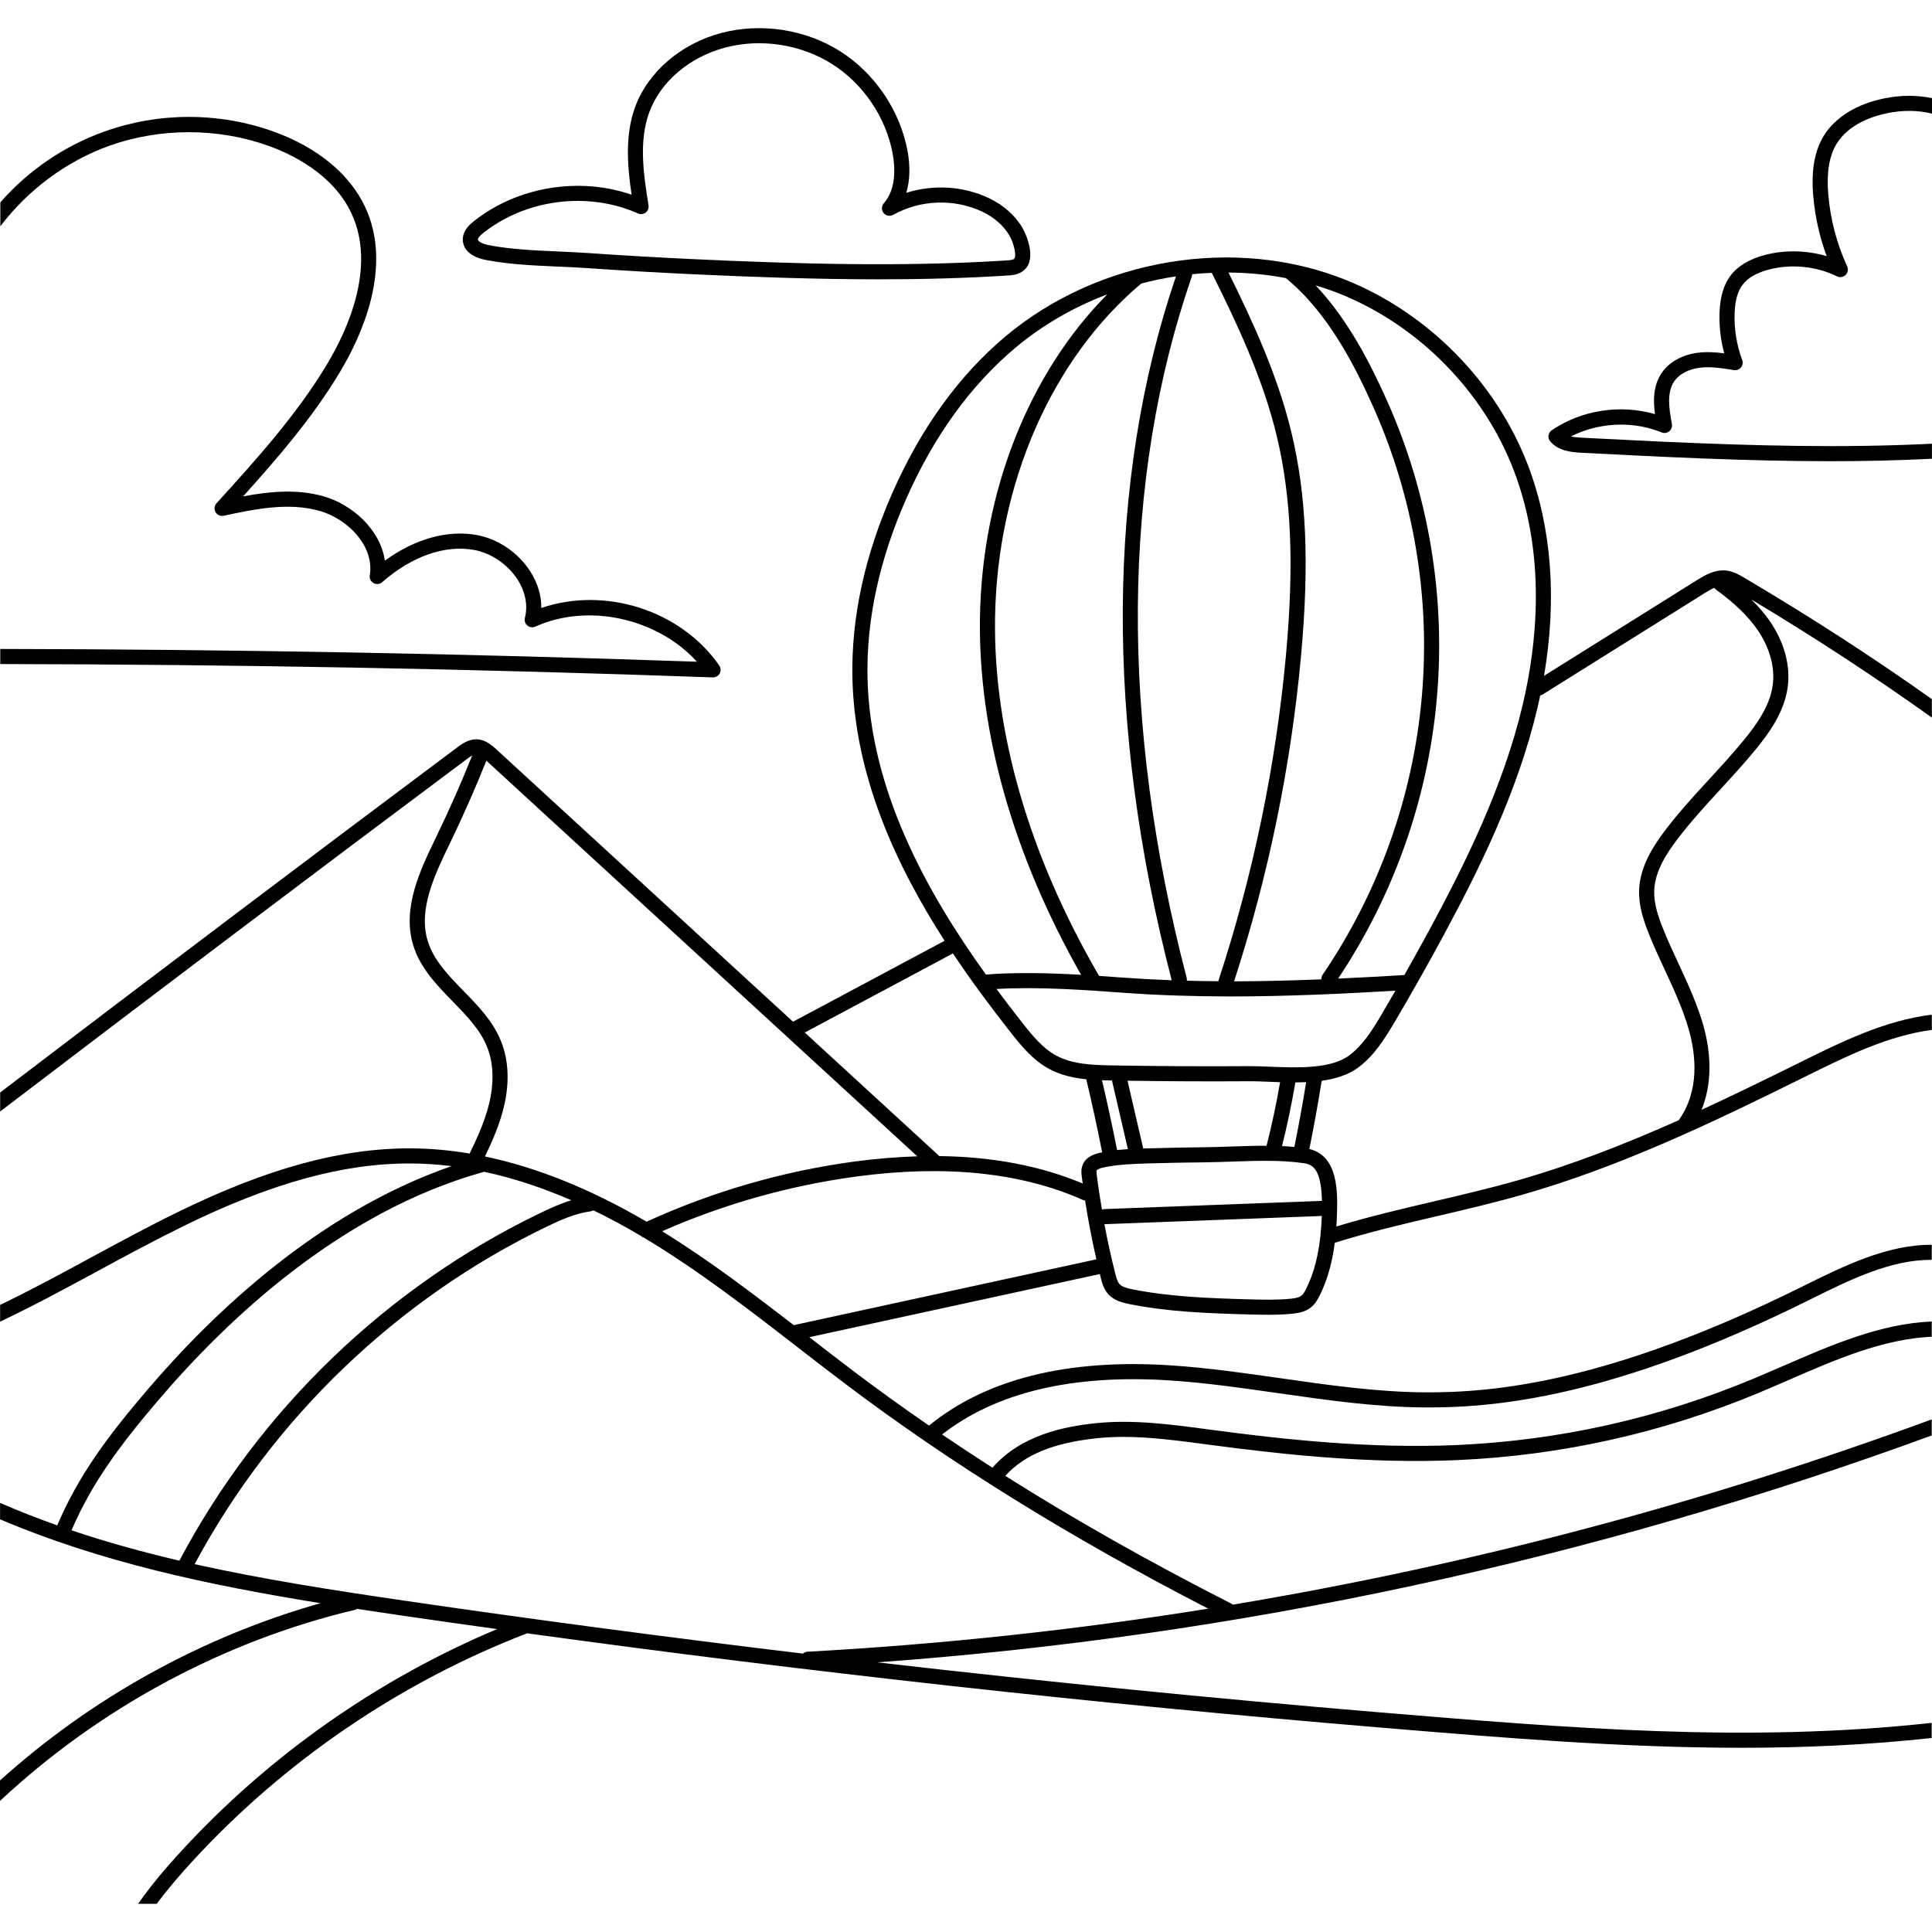<svg id="Capa_1" enable-background="new 0 0 512 512" height="512" viewBox="0 0 512 512" width="512" xmlns="http://www.w3.org/2000/svg"><path d="m462.3 153.139c-1.28-.76-2.87-1.71-4.759-1.93-3.179-.38-6.019 1.4-7.908 2.579l-40.452 25.315c3.469-20.256 2.02-39.422-4.279-55.879-8.408-21.946-26.445-40.282-48.27-49.05-29.304-11.758-65.557-5.729-90.222 15.017-12.278 10.328-22.326 24.235-29.874 41.322-7.369 16.657-10.948 33.123-10.638 48.97.52 25.865 11.408 49.6 24.435 69.836l-40.172 21.446-78.565-72.125c-.71-.65-1.65-1.51-2.829-2.09-.14-.07-.29-.14-.44-.2-.61-.25-1.28-.41-2-.43-2.219-.03-3.959 1.26-5.129 2.13-40.354 30.164-81.026 60.888-121.148 91.471l-.01.01v5.029l.01-.01c40.892-31.194 82.384-62.537 123.546-93.291.53-.4 1.05-.79 1.54-1.04-2.899 7.229-6.069 14.427-9.498 21.496-4.289 8.848-9.138 18.886-6.129 28.784 1.85 6.049 6.229 10.548 10.468 14.897 3.749 3.859 7.298 7.498 9.118 12.078 2.08 5.189 1.5 10.738.65 14.477-1.1 4.829-3.189 9.428-5.289 13.757-5.289-.9-10.498-1.36-15.607-1.38-18.396-.07-38.043 5.289-61.798 16.917-7.749 3.789-15.427 7.948-22.865 11.978-7.859 4.269-15.917 8.618-24.135 12.587-.01 0-.01.01-.02.01v4.439c.01 0 .01-.01.02-.01 8.898-4.229 17.587-8.928 26.045-13.517 7.399-4.009 15.047-8.138 22.706-11.888 23.186-11.358 42.282-16.587 60.028-16.517 3.569.01 7.189.25 10.848.71-35.143 12.158-63.208 38.792-80.974 59.698-10.398 12.197-17.976 22.455-23.535 35.503-5.109-1.81-10.148-3.779-15.117-5.949-.01 0-.02-.01-.03-.01v4.359c.01 0 .02.01.03.01 26.505 11.258 54.579 17.316 84.913 22.216-31.324 8.828-60.698 25.105-84.913 46.93-.02.01-.03.03-.05.04v5.429l.05-.05c26.245-24.515 59.059-42.272 93.932-50.57.23-.06.43-.16.62-.28 4.069.62 8.178 1.23 12.338 1.84 8.248 1.2 16.517 2.369 24.795 3.519-31.614 13.297-60.398 33.503-83.614 58.748-3.659 3.969-7.759 8.688-11.538 14.067h4.949c3.169-4.269 6.509-8.068 9.528-11.358 24.385-26.525 55.019-47.38 88.623-60.338 74.765 10.288 150.431 18.656 225.416 24.915l.69.06c32.574 2.719 64.027 5.359 95.631 5.359 16.727.01 33.503-.74 50.49-2.59v-4.009c-48.86 5.349-96.031 1.41-145.792-2.75l-.68-.05c-44.191-3.699-88.623-8.128-132.964-13.237 95.561-6.949 189.443-27.145 279.446-60.128v-4.259c-60.188 22.155-122.136 38.562-185.174 49.09-.09-.07-.19-.14-.31-.2-21.686-11.038-41.582-22.275-60.028-33.923 5.139-5.629 12.658-8.708 24.095-9.958 9.428-1.02 19.166.28 28.584 1.53l1.75.23c19.316 2.56 42.192 5.039 65.377 4.019 27.525-1.21 54.379-7.199 79.825-17.806 2.659-1.11 5.369-2.28 7.998-3.429 12.348-5.379 25.035-10.888 37.893-11.458v-4.039c-13.607.56-26.725 6.279-39.492 11.838-2.609 1.12-5.309 2.3-7.938 3.399-25.015 10.428-51.41 16.307-78.465 17.507-22.875 1-45.531-1.45-64.677-3.989l-1.74-.24c-9.648-1.28-19.636-2.609-29.544-1.53-8.039.87-19.436 3.059-27.065 11.758-4.539-2.909-8.998-5.839-13.357-8.798 14.317-11.178 34.593-16.007 60.378-14.327 9.628.63 19.386 2.04 28.824 3.389 12.558 1.8 25.535 3.659 38.483 3.769 18.936.14 50.05-2.629 101.91-28.374l.36-.18c10.598-5.259 21.486-10.668 32.324-10.548v-3.999c-11.878-.07-23.565 5.739-34.103 10.968l-.36.18c-51.09 25.355-81.614 28.084-100.08 27.954-12.688-.11-25.535-1.95-37.963-3.729-9.518-1.36-19.356-2.779-29.134-3.419-27.385-1.79-48.92 3.589-64.088 15.957-6.949-4.779-13.687-9.638-20.236-14.597-3.849-2.91-7.719-5.899-11.488-8.828l76.995-16.737c.07.29.13.59.21.88.33 1.31.78 3.119 2.09 4.529 1.53 1.65 3.659 2.18 5.539 2.56 10.238 2.04 20.566 2.45 32.034 2.749 1.51.04 3.119.08 4.759.08 2.08 0 4.229-.07 6.359-.28 1.68-.18 3.439-.49 4.899-1.64 1.12-.88 1.79-2.039 2.359-3.169 2.29-4.569 3.429-9.518 4.009-13.987 8.968-2.819 18.276-5.009 27.315-7.108 7.299-1.71 14.847-3.479 22.206-5.579 25.955-7.389 50.41-19.076 75.265-31.404 10.738-5.319 21.796-10.798 33.434-12.328v-4.039c-12.468 1.52-24.015 7.229-35.213 12.788-8.628 4.269-17.207 8.468-25.815 12.438 2.6-6.369 2.81-14.067.5-22.286-1.63-5.769-4.169-11.228-6.619-16.517-1.42-3.049-2.889-6.209-4.139-9.358-1.27-3.179-2.419-6.599-2.279-10.038.21-5.099 3.359-9.858 6.069-13.437 3.539-4.669 7.599-9.088 11.528-13.367 3.119-3.399 6.349-6.909 9.338-10.558 3.709-4.549 7.629-10.078 8.458-16.627.71-5.539-.9-11.558-4.509-16.957-1.53-2.289-3.329-4.319-5.159-6.119 16.927 10.158 32.414 20.296 47.841 31.304 0 .01.01.01.01.01v-4.899s-.01 0-.01-.01c-15.922-11.278-31.969-21.656-49.655-32.124zm-107.149-75.255c20.786 8.358 38.003 25.845 46.021 46.781 8.728 22.805 6.089 46.451 2.319 62.267-5.129 21.616-15.207 41.911-24.375 58.918-2.27 4.209-4.589 8.398-6.949 12.547-5.639.34-11.508.67-17.547.94 14.737-22.085 23.785-47.67 26.145-74.125 2.41-26.954-2.139-54.249-13.167-78.964-4.339-9.708-10.268-21.456-18.936-30.614 2.19.661 4.359 1.4 6.489 2.25zm-18.577 204.809c-1.92-.08-3.739-.15-5.419-.15h-.4c-11.938.08-24.055.01-36.013-.2-4.619-.08-10.378-.18-14.847-2.609-3.489-1.9-6.149-5.089-9.028-8.758-2.24-2.849-4.519-5.819-6.799-8.888 11.298-.64 23.745.28 33.863 1.02 9.398.68 18.826.95 28.115.96 15.267 0 30.124-.73 43.751-1.52-1.19 2.059-2.379 4.109-3.579 6.139-2.619 4.449-5.089 8.338-8.618 10.978-4.899 3.668-13.837 3.308-21.026 3.028zm9.568 4.099c-.92 5.719-1.97 11.478-3.119 17.156-1.08-.1-2.18-.17-3.279-.22 1.4-5.559 2.579-11.218 3.539-16.877.95.001 1.91-.019 2.859-.059zm-47.34-.39c10.648.16 21.386.21 31.984.14 1.7-.02 3.599.06 5.629.14.91.04 1.86.08 2.819.11-.97 5.649-2.17 11.298-3.579 16.837-3.109 0-6.239.1-9.318.21-2.469.08-4.799.17-7.118.19-5.099.05-10.278.16-15.377.31-.29 0-.59.01-.88.02-1.381-5.979-2.771-11.968-4.16-17.957zm.1 18.136c-.97.07-1.92.14-2.859.24-1.22-6.159-2.56-12.367-3.999-18.496.9.03 1.78.05 2.629.06h.01c1.409 6.069 2.809 12.138 4.219 18.196zm41.841-230.843c11.058 8.998 18.196 22.985 23.205 34.183 10.738 24.095 15.187 50.71 12.828 76.974-2.34 26.265-11.428 51.67-26.265 73.465-.26.37-.36.8-.34 1.22-7.529.3-15.277.51-23.126.53 9.108-28.014 15.087-57.069 17.757-86.413 2.2-24.255 1.42-42.451-2.549-58.998-3.669-15.267-10.438-29.814-16.697-42.431 5.109.04 10.198.52 15.187 1.47zm-24.815-1.02c1.73-.18 3.459-.3 5.199-.37 6.399 12.807 13.507 27.734 17.237 43.281 3.849 16.107 4.609 33.913 2.46 57.708-2.68 29.464-8.738 58.648-17.977 86.742-2.769-.02-5.539-.06-8.318-.14.03-.25.02-.51-.05-.77-17.707-67.836-17.237-132.093 1.35-185.812.069-.209.099-.419.099-.639zm-13.477 2.46c3.029-.8 6.099-1.43 9.188-1.9-18.396 54.129-18.796 118.576-1.12 186.542-4.099-.16-8.198-.37-12.298-.66-2.219-.17-4.559-.33-6.969-.49-.02-.04-.03-.09-.06-.13-18.426-31.724-27.944-64.457-27.495-94.661.531-35.632 15.009-68.775 38.754-88.701zm-72.556 104.279c-.29-15.257 3.159-31.164 10.288-47.29 7.309-16.517 16.997-29.934 28.794-39.872 7.269-6.119 15.607-10.888 24.465-14.247-20.786 20.946-33.243 52.329-33.743 85.773-.45 30.244 8.818 62.877 26.795 94.551-8.178-.46-16.937-.7-25.045-.08-.06.01-.11.02-.16.03-15.797-21.967-30.794-49.061-31.394-78.865zm22.636 73.255c4.979 7.449 10.178 14.407 15.187 20.776 3.149 4.019 6.109 7.538 10.268 9.808 3.119 1.69 6.559 2.43 9.888 2.769 1.53 6.409 2.939 12.907 4.209 19.366-.17.03-.33.06-.49.09-.91.2-3.689.8-4.669 3.199-.49 1.2-.34 2.4-.24 3.199.07.59.17 1.18.25 1.77-11.118-4.669-23.825-7.098-37.993-7.268l-35.663-32.743zm-118.887 40.182c1.4-6.159 1.11-11.988-.84-16.857-2.11-5.319-6.099-9.418-9.968-13.387-4.079-4.189-7.938-8.158-9.498-13.277-2.559-8.398 1.93-17.676 5.949-25.955 3.439-7.109 6.659-14.437 9.608-21.786l114.198 104.849c-5.309.16-10.808.61-16.487 1.36-19.126 2.569-37.713 7.948-55.259 15.967-14.687-8.618-29.024-14.397-42.822-17.286 2.039-4.25 4.019-8.779 5.119-13.628zm-114.688 112.697c5.349-12.467 12.708-22.396 22.786-34.223 18.606-21.886 48.681-50.18 86.233-60.698.1-.03.2-.07.29-.11 7.558 1.63 15.287 4.149 23.156 7.559-2.91.89-5.659 2.139-8.118 3.329-40.692 19.576-74.645 52.279-95.761 92.191-9.759-2.279-19.288-4.919-28.586-8.048zm204.6-39.162c28.145 21.306 59.818 40.942 96.631 59.928-35.113 5.639-70.546 9.448-106.199 11.408-.47.02-.88.21-1.21.5-35.223-4.239-70.376-8.888-105.259-13.977-19.556-2.849-38.142-5.769-55.939-9.728 20.756-38.732 53.849-70.456 93.452-89.512 3.589-1.72 7.419-3.449 11.438-3.979.29-.04.55-.14.78-.28 4.149 2.01 8.328 4.259 12.548 6.749.23.21.49.38.78.46 14.257 8.528 27.675 18.916 40.652 28.964 4.028 3.118 8.187 6.347 12.326 9.467zm-13.207-15.207c-11.168-8.628-22.686-17.346-34.863-24.895 16.467-7.238 33.813-12.128 51.65-14.517 23.405-3.129 43.542-1.04 59.838 6.229.19.09.39.13.59.15.81 5.229 1.81 10.438 2.989 15.587zm139.563-23.575c0 .03-.01.05-.01.08-.48 4.409-1.51 9.388-3.759 13.867-.35.71-.75 1.42-1.25 1.81-.62.49-1.59.68-2.839.81-3.559.36-7.299.27-10.608.18-11.278-.3-21.426-.7-31.354-2.67-1.32-.27-2.669-.59-3.389-1.36-.56-.61-.85-1.63-1.14-2.789-1.1-4.329-2.06-8.718-2.889-13.137.05.01.1.02.15.02h.08l57.389-2.169c-.061 1.618-.171 3.428-.381 5.358zm-57.159-7.189c-.25.01-.5.07-.72.17-.52-3.069-1-6.139-1.38-9.208-.05-.36-.12-.96-.03-1.18.03-.08.26-.47 1.81-.8 3.599-.78 7.349-.94 11.528-1.07 5.079-.15 10.218-.25 15.297-.3 2.37-.03 4.839-.11 7.229-.19 2.919-.1 5.879-.21 8.818-.21 3.489 0 6.939.15 10.228.63 2.33.35 4.599 1.46 4.799 9.988zm173.196-153.219c3.069 4.599 4.449 9.658 3.859 14.217-.7 5.559-4.229 10.508-7.589 14.617-2.909 3.559-6.099 7.029-9.178 10.388-3.999 4.339-8.129 8.838-11.778 13.657-3.059 4.039-6.619 9.478-6.879 15.677-.17 4.199 1.2 8.268 2.559 11.688 1.3 3.249 2.79 6.459 4.229 9.568 2.389 5.139 4.859 10.458 6.399 15.917 1.86 6.639 2.889 16.137-2.7 23.945-14.017 6.259-28.145 11.798-42.722 15.957-7.259 2.07-14.767 3.829-22.016 5.529-8.558 1.99-17.376 4.059-25.985 6.679.09-1.24.14-2.42.17-3.489.15-5.379.41-15.197-7.329-17.046 1.21-5.979 2.31-12.058 3.269-18.076 3.639-.51 7.059-1.55 9.738-3.559 4.119-3.079 6.819-7.319 9.668-12.138 4.419-7.478 8.788-15.217 12.967-22.975 9.298-17.236 19.516-37.822 24.745-59.888.29-1.19.54-2.38.79-3.569.23-.04.46-.13.67-.26l42.922-26.855c.88-.55 1.72-1.04 2.52-1.41.12.16.26.32.44.45 5.182 3.788 8.751 7.277 11.231 10.976z"/><path d="m500.132 29.994c4.219-.86 8.268-.79 11.818.11.02 0 .03.01.05.01v-4.099c-.02 0-.03-.01-.05-.01-3.889-.82-8.188-.83-12.608.07-7.349 1.49-13.047 5.039-16.067 9.988-2.419 3.989-3.319 9.178-2.749 15.847.47 5.489 1.67 10.838 3.559 15.977-5.319-1.58-11.088-1.71-16.427-.3-4.119 1.09-7.179 2.949-9.098 5.519-1.74 2.35-2.679 5.449-2.849 9.498-.17 3.689.26 7.448 1.23 11.038-2.279-.3-4.609-.46-6.999-.16-4.169.52-7.678 2.499-9.628 5.429-2.15 3.229-2.24 7.029-1.73 10.838-9.188-2.649-19.386-1.12-27.355 4.269-.47.32-.78.82-.86 1.39-.08.56.09 1.13.46 1.56 2.13 2.509 5.459 2.879 8.418 3.029 21.596 1.11 43.671 2.22 65.767 2.23 8.978 0 17.966-.2 26.935-.65h.03v-3.989h-.03c-23.615 1.19-47.471.53-70.956-.52-.67-.03-1.34-.06-2-.09-6.549-.31-13.068-.63-19.546-.97-1.08-.06-2.17-.14-3.129-.35 6.949-3.529 15.487-4.139 22.815-1.52.41.14.81.3 1.21.46.25.1.5.15.76.15.45 0 .9-.16 1.26-.45.57-.47.84-1.21.71-1.93-.78-4.079-1.38-8.308.57-11.248 1.3-1.95 3.779-3.289 6.799-3.669 2.949-.37 6.059.14 9.068.63.7.11 1.41-.16 1.87-.71.45-.55.57-1.3.32-1.97-1.49-3.989-2.19-8.358-2-12.627.14-3.219.82-5.599 2.07-7.269 1.37-1.83 3.689-3.199 6.909-4.049 5.979-1.58 12.598-.94 18.147 1.78.76.37 1.67.22 2.279-.37.6-.59.77-1.5.42-2.259-2.759-6.029-4.449-12.427-5.009-19.036-.5-5.799.22-10.198 2.18-13.427 3.278-5.391 9.827-7.42 13.436-8.15z"/><path d="m188.963 179.514c.72 0 1.41-.39 1.76-1.04.36-.66.32-1.47-.11-2.1-10.218-14.707-30.344-21.016-47.161-15.247.04-3.269-.95-6.609-2.91-9.678-3.209-5.009-8.518-8.618-14.187-9.658-7.798-1.42-16.497 1.04-24.365 6.799-1.12-8.138-8.598-14.907-16.267-17.067-7.089-2.02-14.417-1.26-21.296.02 9.288-10.298 18.536-21.026 25.765-33.123 5.629-9.418 13.977-27.584 6.619-43.471-4.059-8.768-12.688-15.897-24.275-20.066-14.477-5.199-30.424-5.199-44.911-.01-10.668 3.819-20.146 10.328-27.535 18.756v6.339c7.299-9.648 17.537-17.267 28.874-21.336 13.427-4.799 28.814-4.799 42.212.02 6.129 2.2 17.137 7.468 22.006 17.976 6.589 14.217-1.2 31.004-6.419 39.742-8.088 13.537-18.906 25.465-29.384 37.003-.59.65-.69 1.59-.26 2.35.44.75 1.31 1.14 2.16.95 8.009-1.71 17.097-3.639 25.365-1.3 7.399 2.08 14.607 9.208 13.357 17.087-.13.83.27 1.66 1.01 2.07.74.4 1.66.3 2.29-.26 7.759-6.829 16.627-9.948 24.335-8.538 4.529.82 8.958 3.849 11.538 7.878 2.079 3.259 2.769 6.859 1.93 10.128-.19.74.06 1.53.65 2.02.59.5 1.41.61 2.11.3 14.137-6.369 32.454-2.149 42.842 9.308-61.258-2.16-123.266-3.289-184.634-3.389v3.999c62.778.1 126.205 1.28 188.813 3.539h.078z"/><path d="m128.865 68.916c6.149 1.17 12.657 1.45 18.946 1.73 2.6.11 5.279.23 7.839.41 9.388.65 18.906 1.2 28.304 1.64 15.737.72 32.144 1.32 48.731 1.33 11.398 0 22.895-.28 34.313-1.01.65-.04 1.28-.09 1.94-.23.69-.16 1.28-.39 1.81-.72 4.209-2.579 1.58-9.278.22-11.648-1.89-3.279-5.049-6.089-8.898-7.908-6.789-3.229-14.757-3.669-21.896-1.41.97-3.209 1.09-7.009.32-11.168-2-10.678-8.668-20.526-17.846-26.345-9.188-5.809-20.936-7.618-31.444-4.859-10.758 2.819-19.546 10.388-22.925 19.736-2.74 7.569-1.97 15.907-.9 23.135-13.907-4.799-30.294-2.14-41.822 7.039-.81.64-2.969 2.36-2.909 4.919.068 2.68 2.328 4.629 6.217 5.359zm-.82-7.159c7.039-5.589 16.057-8.518 25.055-8.518 5.489 0 10.968 1.09 15.977 3.329.67.3 1.45.2 2.03-.24.58-.45.87-1.18.76-1.9-1.25-7.858-2.669-16.767.17-24.595 2.939-8.138 10.678-14.737 20.186-17.236 9.448-2.49 20.026-.85 28.285 4.369 8.258 5.229 14.257 14.097 16.047 23.695.61 3.259 1.12 9.298-2.33 13.207-.65.73-.67 1.82-.06 2.579.62.76 1.69.96 2.54.49 7.159-4.029 16.227-4.349 23.655-.82 3.109 1.48 5.649 3.719 7.139 6.299 1.36 2.349 1.99 5.739 1.16 6.249-.15.09-.34.15-.58.21-.38.08-.83.12-1.33.15-27.844 1.77-56.159.89-82.614-.33-9.368-.44-18.856-.98-28.205-1.63-2.619-.18-5.329-.3-7.938-.42-6.159-.27-12.517-.54-18.386-1.66-1.91-.36-2.949-1.05-2.959-1.53-.002-.208.168-.718 1.398-1.698z"/></svg>
